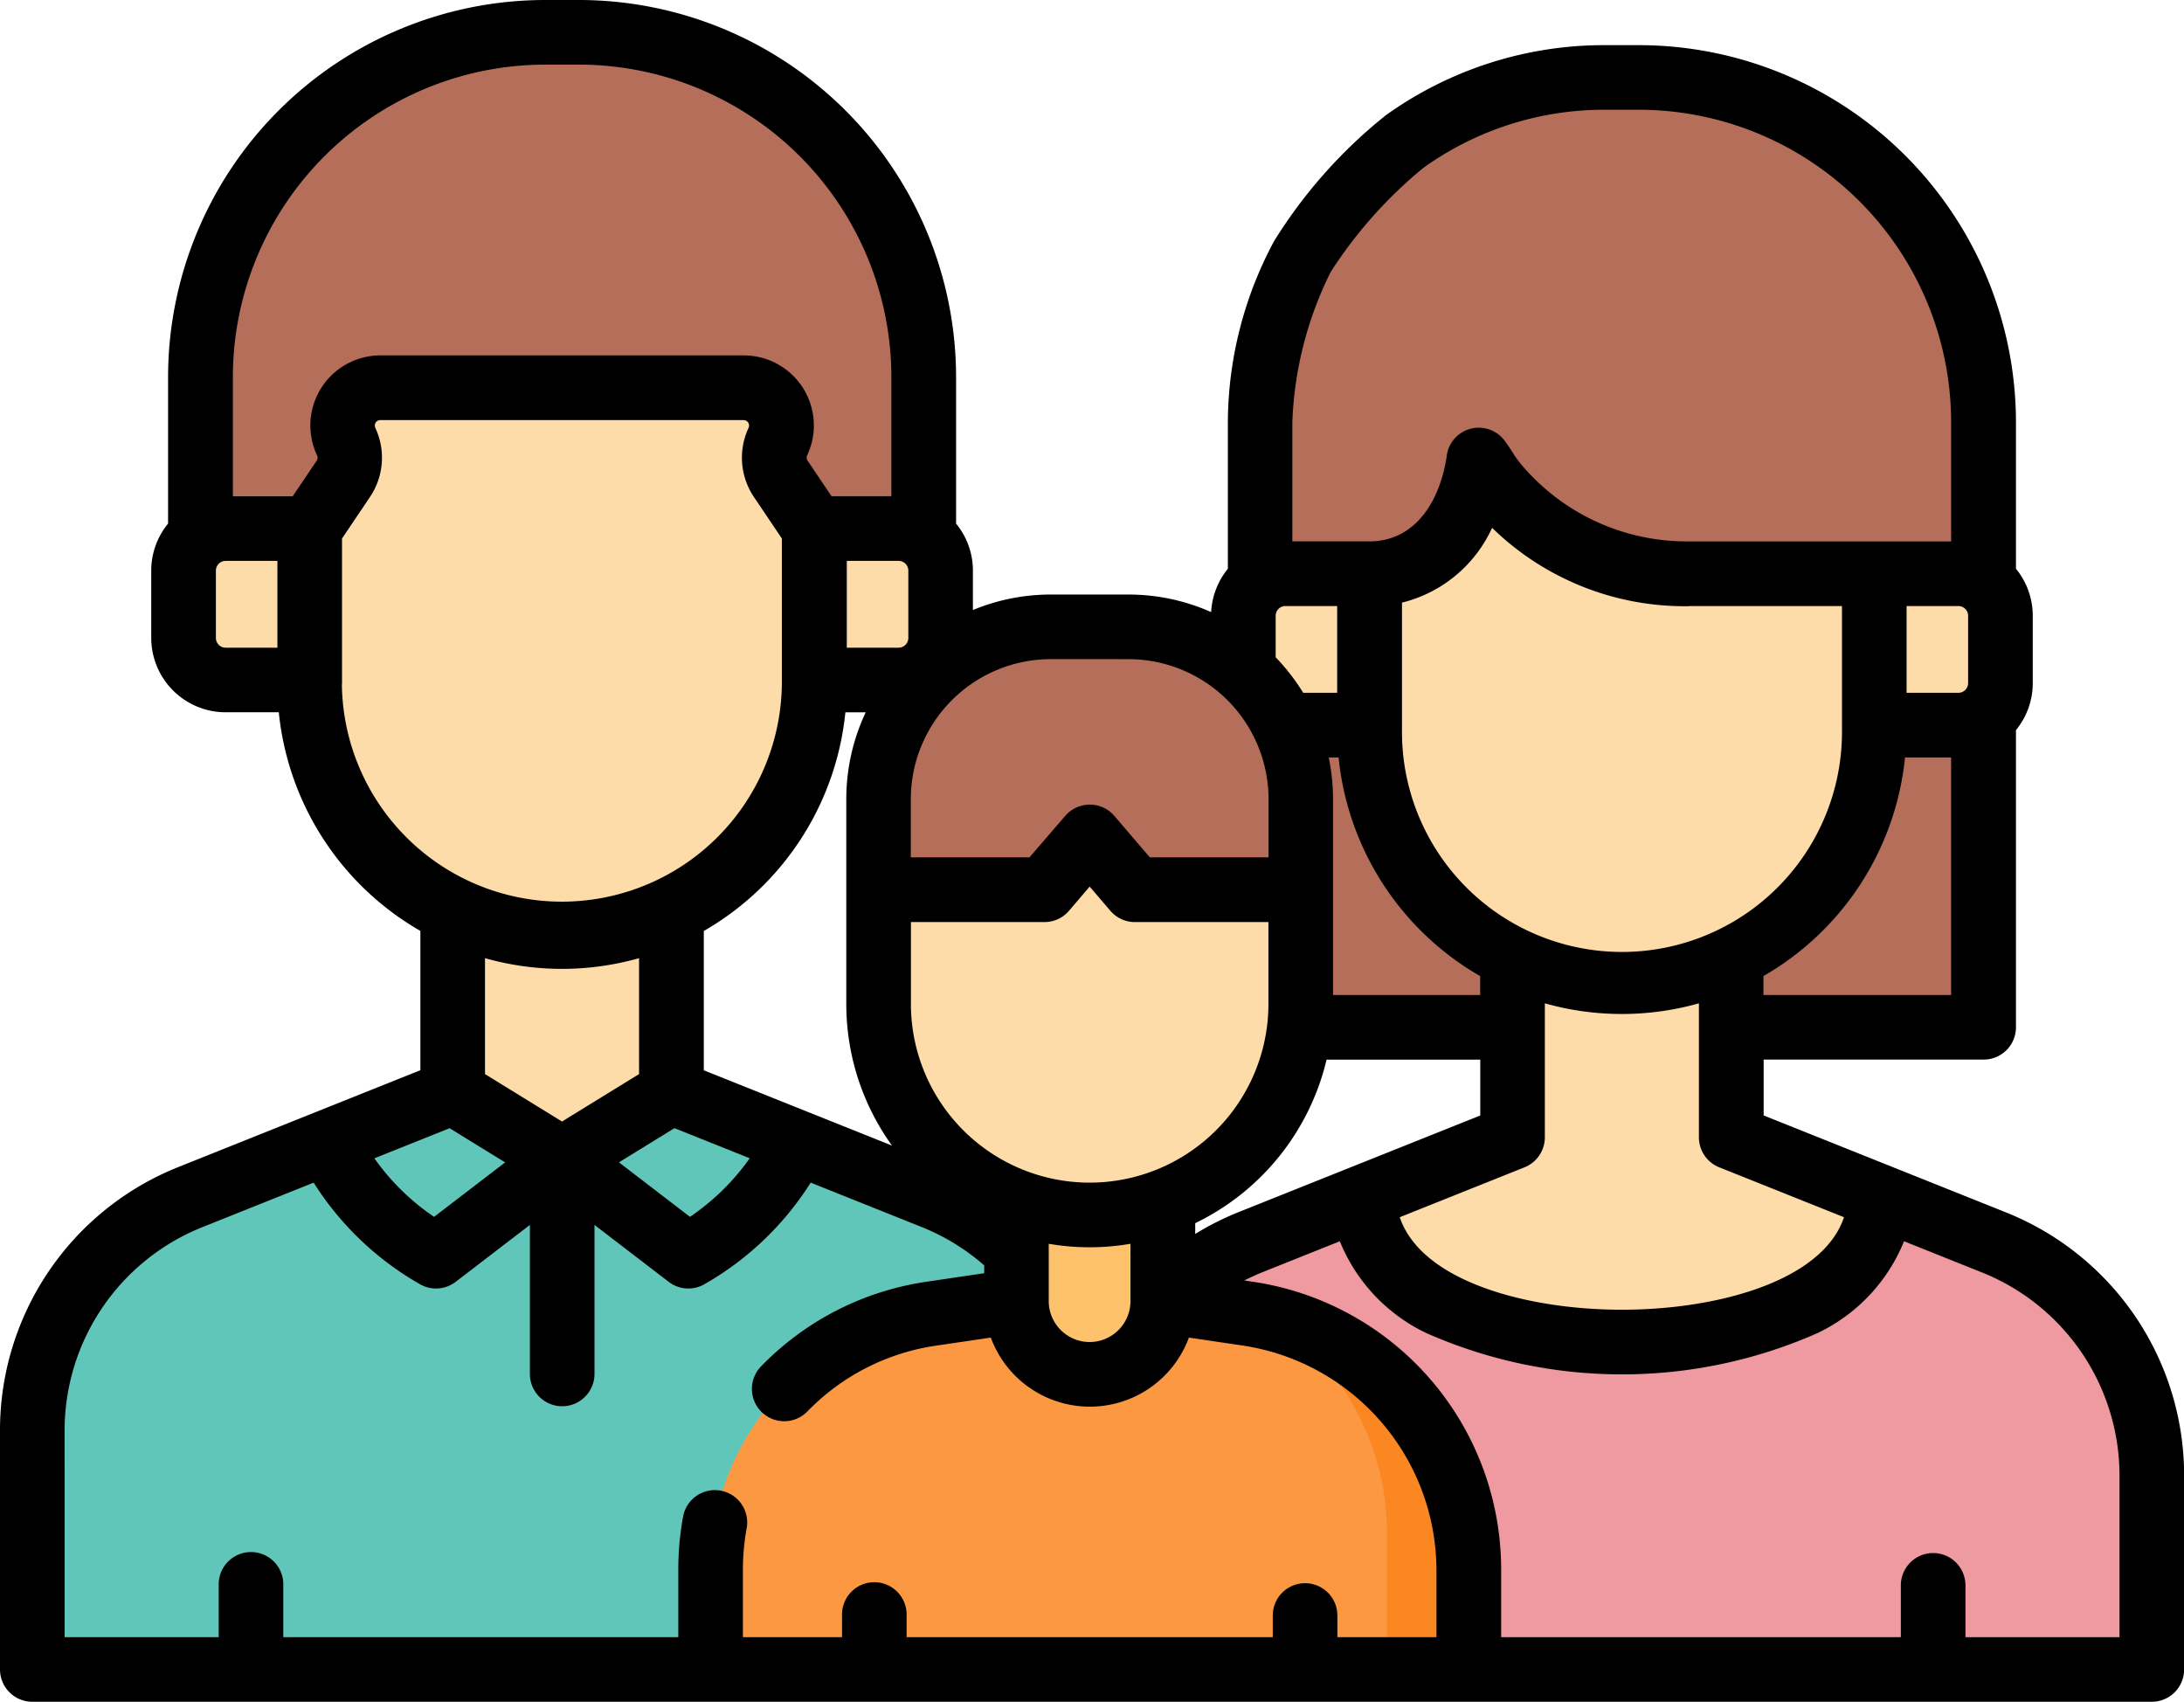 <svg id="ep-family" xmlns="http://www.w3.org/2000/svg" width="72.13" height="56.196" viewBox="0 0 72.13 56.196">
  <g id="Group_1007" data-name="Group 1007">
    <path id="Path_1599" data-name="Path 1599" d="M312.685,597l8.65,3.46a8.333,8.333,0,0,1,5.238,7.737v7.867h-35V608.2a8.334,8.334,0,0,1,5.238-7.737l8.65-3.46Zm0,0" transform="translate(-290.507 -560.935)" fill="#60c6ba"/>
    <path id="Path_1600" data-name="Path 1600" d="M365.376,597l-4.064,1.625a8.3,8.3,0,0,0,3.508,3.791l4.166-3.194Zm0,0" transform="translate(-350.42 -560.935)" fill="#60c6ba"/>
    <path id="Path_1601" data-name="Path 1601" d="M419.4,597l4.064,1.625a8.3,8.3,0,0,1-3.508,3.791l-4.166-3.194Zm0,0" transform="translate(-397.223 -560.935)" fill="#60c6ba"/>
    <path id="Path_1602" data-name="Path 1602" d="M397.378,565.662l-3.611,2.222-3.611-2.222v-5.139h7.222Zm0,0" transform="translate(-375.201 -529.597)" fill="#fedca9"/>
    <path id="Path_1603" data-name="Path 1603" d="M390.156,560.523" transform="translate(-375.201 -529.597)" fill="#fdc26b"/>
    <path id="Path_1604" data-name="Path 1604" d="M373.307,447.17a8.333,8.333,0,0,1-16.666,0v-8.889h16.666Zm0,0" transform="translate(-346.407 -424.576)" fill="#fedca9"/>
    <path id="Path_1605" data-name="Path 1605" d="M455.223,438.281" transform="translate(-431.101 -424.576)" fill="#fdc26b"/>
    <path id="Path_1606" data-name="Path 1606" d="M334.619,364.962l1.108-1.645a1.246,1.246,0,0,0,.094-1.228,1.247,1.247,0,0,1,1.128-1.778h12a1.247,1.247,0,0,1,1.128,1.778,1.247,1.247,0,0,0,.094,1.228l1.108,1.645H354.9v-5.006a11.381,11.381,0,0,0-11.381-11.382h-1.125a11.381,11.381,0,0,0-11.381,11.382v5.006Zm0,0" transform="translate(-324.386 -347.507)" fill="#b46e5a"/>
    <path id="Path_1607" data-name="Path 1607" d="M477.715,469.9h-2.777v-5h2.777a1.389,1.389,0,0,1,1.389,1.389v2.222a1.389,1.389,0,0,1-1.389,1.389Zm0,0" transform="translate(-448.039 -447.443)" fill="#fedca9"/>
    <path id="Path_1608" data-name="Path 1608" d="M328.454,469.9h2.778v-5h-2.778a1.389,1.389,0,0,0-1.388,1.389v2.222a1.389,1.389,0,0,0,1.388,1.389Zm0,0" transform="translate(-320.999 -447.443)" fill="#fedca9"/>
    <path id="Path_1626" data-name="Path 1626" d="M0,0H23.888V10.811H0Z" transform="translate(41.621 23.112)" fill="#b46e5a"/>
    <path id="Path_1609" data-name="Path 1609" d="M615.8,571.1v5.138l4.92,1.968c-.111,3.078-3.886,4.793-8.531,4.793s-8.42-1.715-8.531-4.793l4.92-1.968V571.1Zm0,0" transform="translate(-558.627 -538.688)" fill="#fedca9"/>
    <path id="Path_1610" data-name="Path 1610" d="M569.764,623.039l-3.73-1.492c-.111,3.078-3.886,4.793-8.531,4.793s-8.42-1.715-8.531-4.793l-3.73,1.492A8.332,8.332,0,0,0,540,630.776v6.376h35v-6.376a8.332,8.332,0,0,0-5.238-7.737Zm0,0" transform="translate(-503.938 -582.024)" fill="#ef9aa0"/>
    <path id="Path_1611" data-name="Path 1611" d="M621.732,457.751a8.333,8.333,0,1,1-16.666,0v-8.888h16.666Zm0,0" transform="translate(-559.835 -433.667)" fill="#fedca9"/>
    <path id="Path_1612" data-name="Path 1612" d="M583.045,375.54c3.24,0,3.611-3.75,3.611-3.75a8.03,8.03,0,0,0,6.944,3.75h9.722v-5.007a11.381,11.381,0,0,0-11.381-11.382h-1.125a11.381,11.381,0,0,0-11.381,11.382v5.007Zm0,0" transform="translate(-537.813 -356.595)" fill="#b46e5a"/>
    <path id="Path_1613" data-name="Path 1613" d="M668.207,359.152" transform="translate(-614.08 -356.595)" fill="#ffe046"/>
    <path id="Path_1614" data-name="Path 1614" d="M726.14,480.48h-2.777v-5h2.777a1.389,1.389,0,0,1,1.389,1.389v2.222a1.389,1.389,0,0,1-1.389,1.389Zm0,0" transform="translate(-661.466 -456.535)" fill="#fedca9"/>
    <path id="Path_1615" data-name="Path 1615" d="M576.881,480.48h2.778v-5h-2.778a1.389,1.389,0,0,0-1.389,1.389v2.222a1.389,1.389,0,0,0,1.389,1.389Zm0,0" transform="translate(-534.427 -456.535)" fill="#fedca9"/>
    <path id="Path_1616" data-name="Path 1616" d="M465.524,645.977l2.814.417a8.535,8.535,0,0,1,7.287,8.444v2.877H450.586v-2.877a8.536,8.536,0,0,1,7.287-8.444l2.814-.417Zm0,0" transform="translate(-427.117 -603.012)" fill="#fc9842"/>
    <path id="Path_1617" data-name="Path 1617" d="M465.524,645.82l2.814.416a8.536,8.536,0,0,1,7.287,8.445v3.3H450.586v-3.3a8.537,8.537,0,0,1,7.287-8.445l2.814-.416Zm0,0" transform="translate(-427.117 -602.877)" fill="#fc9842"/>
    <path id="Path_1618" data-name="Path 1618" d="M582.535,650.121a8.535,8.535,0,0,1,3.748,7.067V661.7h2.7v-3.3a8.536,8.536,0,0,0-6.45-8.277Zm0,0" transform="translate(-540.478 -606.572)" fill="#fb8723"/>
    <path id="Path_1619" data-name="Path 1619" d="M524.7,631.045a2.419,2.419,0,0,1-2.419-2.419v-2.845h4.837v2.845a2.418,2.418,0,0,1-2.419,2.419Zm0,0" transform="translate(-488.716 -585.661)" fill="#fdc26b"/>
    <path id="Path_1620" data-name="Path 1620" d="M503.915,533.783a6.971,6.971,0,1,1-13.942,0v-6.971h13.942Zm0,0" transform="translate(-460.956 -500.635)" fill="#fedca9"/>
    <path id="Path_1621" data-name="Path 1621" d="M571.523,526.812" transform="translate(-531.017 -500.635)" fill="#fdc26b"/>
    <path id="Path_1622" data-name="Path 1622" d="M496.944,494.869l1.494,1.743h5.477v-2.988a5.691,5.691,0,0,0-5.69-5.691h-2.561a5.691,5.691,0,0,0-5.691,5.691v2.988h5.477Zm0,0" transform="translate(-460.956 -467.234)" fill="#b46e5a"/>
    <g id="Group_1006" data-name="Group 1006" transform="translate(0 0)">
      <path id="Path_1623" data-name="Path 1623" d="M548.543,487.934" transform="translate(-511.274 -467.234)" fill="#a65d4e"/>
      <path id="Path_1624" data-name="Path 1624" d="M331.014,346.539A10.241,10.241,0,0,1,337,344.624h1.125a10.326,10.326,0,0,1,10.314,10.314v3.94h-8.655a7.14,7.14,0,0,1-5.573-2.577c-.2-.242-.339-.518-.529-.762a1.065,1.065,0,0,0-1.9.511c-.2,1.383-.967,2.827-2.556,2.827h-2.544v-3.94a12.079,12.079,0,0,1,1.265-4.954A14.744,14.744,0,0,1,331.014,346.539ZM284,394.36v1.769a1.067,1.067,0,0,0,1.067,1.067h70a1.067,1.067,0,0,0,1.067-1.067v-6.376a9.354,9.354,0,0,0-5.909-8.727h0l-7.978-3.192V375.99h7.266a1.067,1.067,0,0,0,1.067-1.066V365.11a2.446,2.446,0,0,0,.555-1.554v-2.221a2.445,2.445,0,0,0-.555-1.554v-4.842a12.463,12.463,0,0,0-12.449-12.448H337a12.366,12.366,0,0,0-7.228,2.313,16.294,16.294,0,0,0-3.691,4.155,12.717,12.717,0,0,0-1.529,5.981v4.842a2.476,2.476,0,0,0-.552,1.431,6.711,6.711,0,0,0-2.732-.58h-2.561a6.721,6.721,0,0,0-2.575.511v-1.3a2.441,2.441,0,0,0-.556-1.553v-4.842A12.463,12.463,0,0,0,303.128,341H302a12.463,12.463,0,0,0-12.449,12.448v4.842a2.444,2.444,0,0,0-.556,1.553v2.222a2.459,2.459,0,0,0,2.456,2.456h1.757a9.413,9.413,0,0,0,4.676,7.22v4.6l-7.98,3.192A9.355,9.355,0,0,0,284,388.262v6.1Zm2.134-4.976v-1.122a7.231,7.231,0,0,1,4.568-6.746l3.657-1.463a10.017,10.017,0,0,0,3.535,3.368,1.065,1.065,0,0,0,1.155-.092l2.451-1.879v4.92a1.067,1.067,0,0,0,2.134,0v-4.92l2.451,1.879a1.065,1.065,0,0,0,1.155.092,10.017,10.017,0,0,0,3.535-3.368l3.657,1.463a7.206,7.206,0,0,1,2.073,1.269v.259l-1.9.281a9.528,9.528,0,0,0-5.469,2.795,1.067,1.067,0,1,0,1.528,1.49,7.408,7.408,0,0,1,4.253-2.174l1.806-.266a3.486,3.486,0,0,0,6.542,0l1.8.266a7.515,7.515,0,0,1,6.376,7.39v2.236h-3.272v-.714a1.067,1.067,0,1,0-2.134,0v.714H313.942v-.714a1.067,1.067,0,1,0-2.133,0v.714h-3.273v-2.236a7.519,7.519,0,0,1,.124-1.358,1.067,1.067,0,1,0-2.1-.387,9.687,9.687,0,0,0-.158,1.745v2.236H293.356v-1.71a1.067,1.067,0,1,0-2.133,0v1.71h-5.088v-5.679Zm58.767-8.189c-.7,2.093-4.147,3.055-7.336,3.055s-6.632-.961-7.336-3.055l4.121-1.648a1.067,1.067,0,0,0,.671-.991v-4.424a9.362,9.362,0,0,0,5.088,0v4.424a1.068,1.068,0,0,0,.671.991Zm-19.993-.169a9.388,9.388,0,0,0-1.434.722v-.356a8.068,8.068,0,0,0,4.338-5.4h5.076v1.844Zm-17.664-4.683v-4.6a9.413,9.413,0,0,0,4.676-7.22h.671a6.717,6.717,0,0,0-.641,2.869v6.758a7.992,7.992,0,0,0,1.51,4.68Zm6.433-16.821a.322.322,0,0,1,.322.322v2.222a.322.322,0,0,1-.322.322h-1.71v-2.866Zm.408,14.627v-2.7h4.41a1.066,1.066,0,0,0,.81-.372l.683-.8.684.8a1.066,1.066,0,0,0,.81.372h4.41v2.7a5.9,5.9,0,1,1-11.808,0Zm18.8-.293h-4.86v-6.465a6.737,6.737,0,0,0-.142-1.378h.326a9.413,9.413,0,0,0,4.676,7.22Zm-6.626-12.779a.317.317,0,0,1,.193-.064h1.71v2.865H327.04a6.824,6.824,0,0,0-.909-1.173v-1.371a.322.322,0,0,1,.13-.258Zm15.982,12.779v-.625a9.412,9.412,0,0,0,4.675-7.219h1.523v7.844ZM349,361.335v2.221a.322.322,0,0,1-.322.322h-1.71v-2.865h1.71a.322.322,0,0,1,.322.322Zm-9.21-.322h5.044v4.071a7.266,7.266,0,1,1-14.531,0V360.9a4.442,4.442,0,0,0,2.976-2.47,9.113,9.113,0,0,0,6.512,2.588Zm-18.518,1.754a4.629,4.629,0,0,1,4.624,4.624v1.921h-3.92l-1.174-1.37a1.067,1.067,0,0,0-1.62,0L318,369.311h-3.919v-1.921a4.629,4.629,0,0,1,4.624-4.624ZM302,343.134h1.125a10.326,10.326,0,0,1,10.314,10.314v3.939h-1.976l-.791-1.174a.182.182,0,0,1-.014-.177,2.314,2.314,0,0,0-2.093-3.3h-12a2.314,2.314,0,0,0-2.094,3.3.181.181,0,0,1-.013.178l-.791,1.174h-1.976v-3.939A10.326,10.326,0,0,1,302,343.134Zm-10.87,18.932v-2.222a.322.322,0,0,1,.321-.322h1.711v2.866h-1.711a.322.322,0,0,1-.321-.322Zm4.166,1.528v-4.812l.926-1.375a2.324,2.324,0,0,0,.174-2.278.18.18,0,0,1,.163-.256h12a.18.18,0,0,1,.163.256,2.325,2.325,0,0,0,.174,2.278l.926,1.375v4.812a7.266,7.266,0,0,1-14.531,0Zm7.266,9.4a9.359,9.359,0,0,0,2.544-.353v3.828l-2.544,1.566-2.544-1.566v-3.828a9.359,9.359,0,0,0,2.544.353Zm-4.226,8.189a7.676,7.676,0,0,1-1.972-1.933l2.485-.994,1.834,1.129Zm8.452,0-2.346-1.8,1.834-1.129,2.485.994a7.665,7.665,0,0,1-1.972,1.933Zm13.2,4.134a1.353,1.353,0,0,1-1.352-1.351v-1.894a7.93,7.93,0,0,0,2.7,0v1.894a1.353,1.353,0,0,1-1.352,1.351ZM354,395.062h-5.088v-1.71a1.067,1.067,0,0,0-2.134,0v1.71h-13.2v-2.236a9.605,9.605,0,0,0-8.2-9.5l-.283-.042c.2-.1.4-.194.607-.276l2.548-1.019a5.748,5.748,0,0,0,2.853,3.03,15.978,15.978,0,0,0,12.928,0,5.751,5.751,0,0,0,2.853-3.03l2.547,1.019A7.23,7.23,0,0,1,354,389.753v5.309Zm0,0" transform="translate(-284 -341)"/>
    </g>
  </g>
  <path id="Path_1625" data-name="Path 1625" d="M582.667,380.5" transform="translate(-540.591 -374.935)"/>
</svg>
